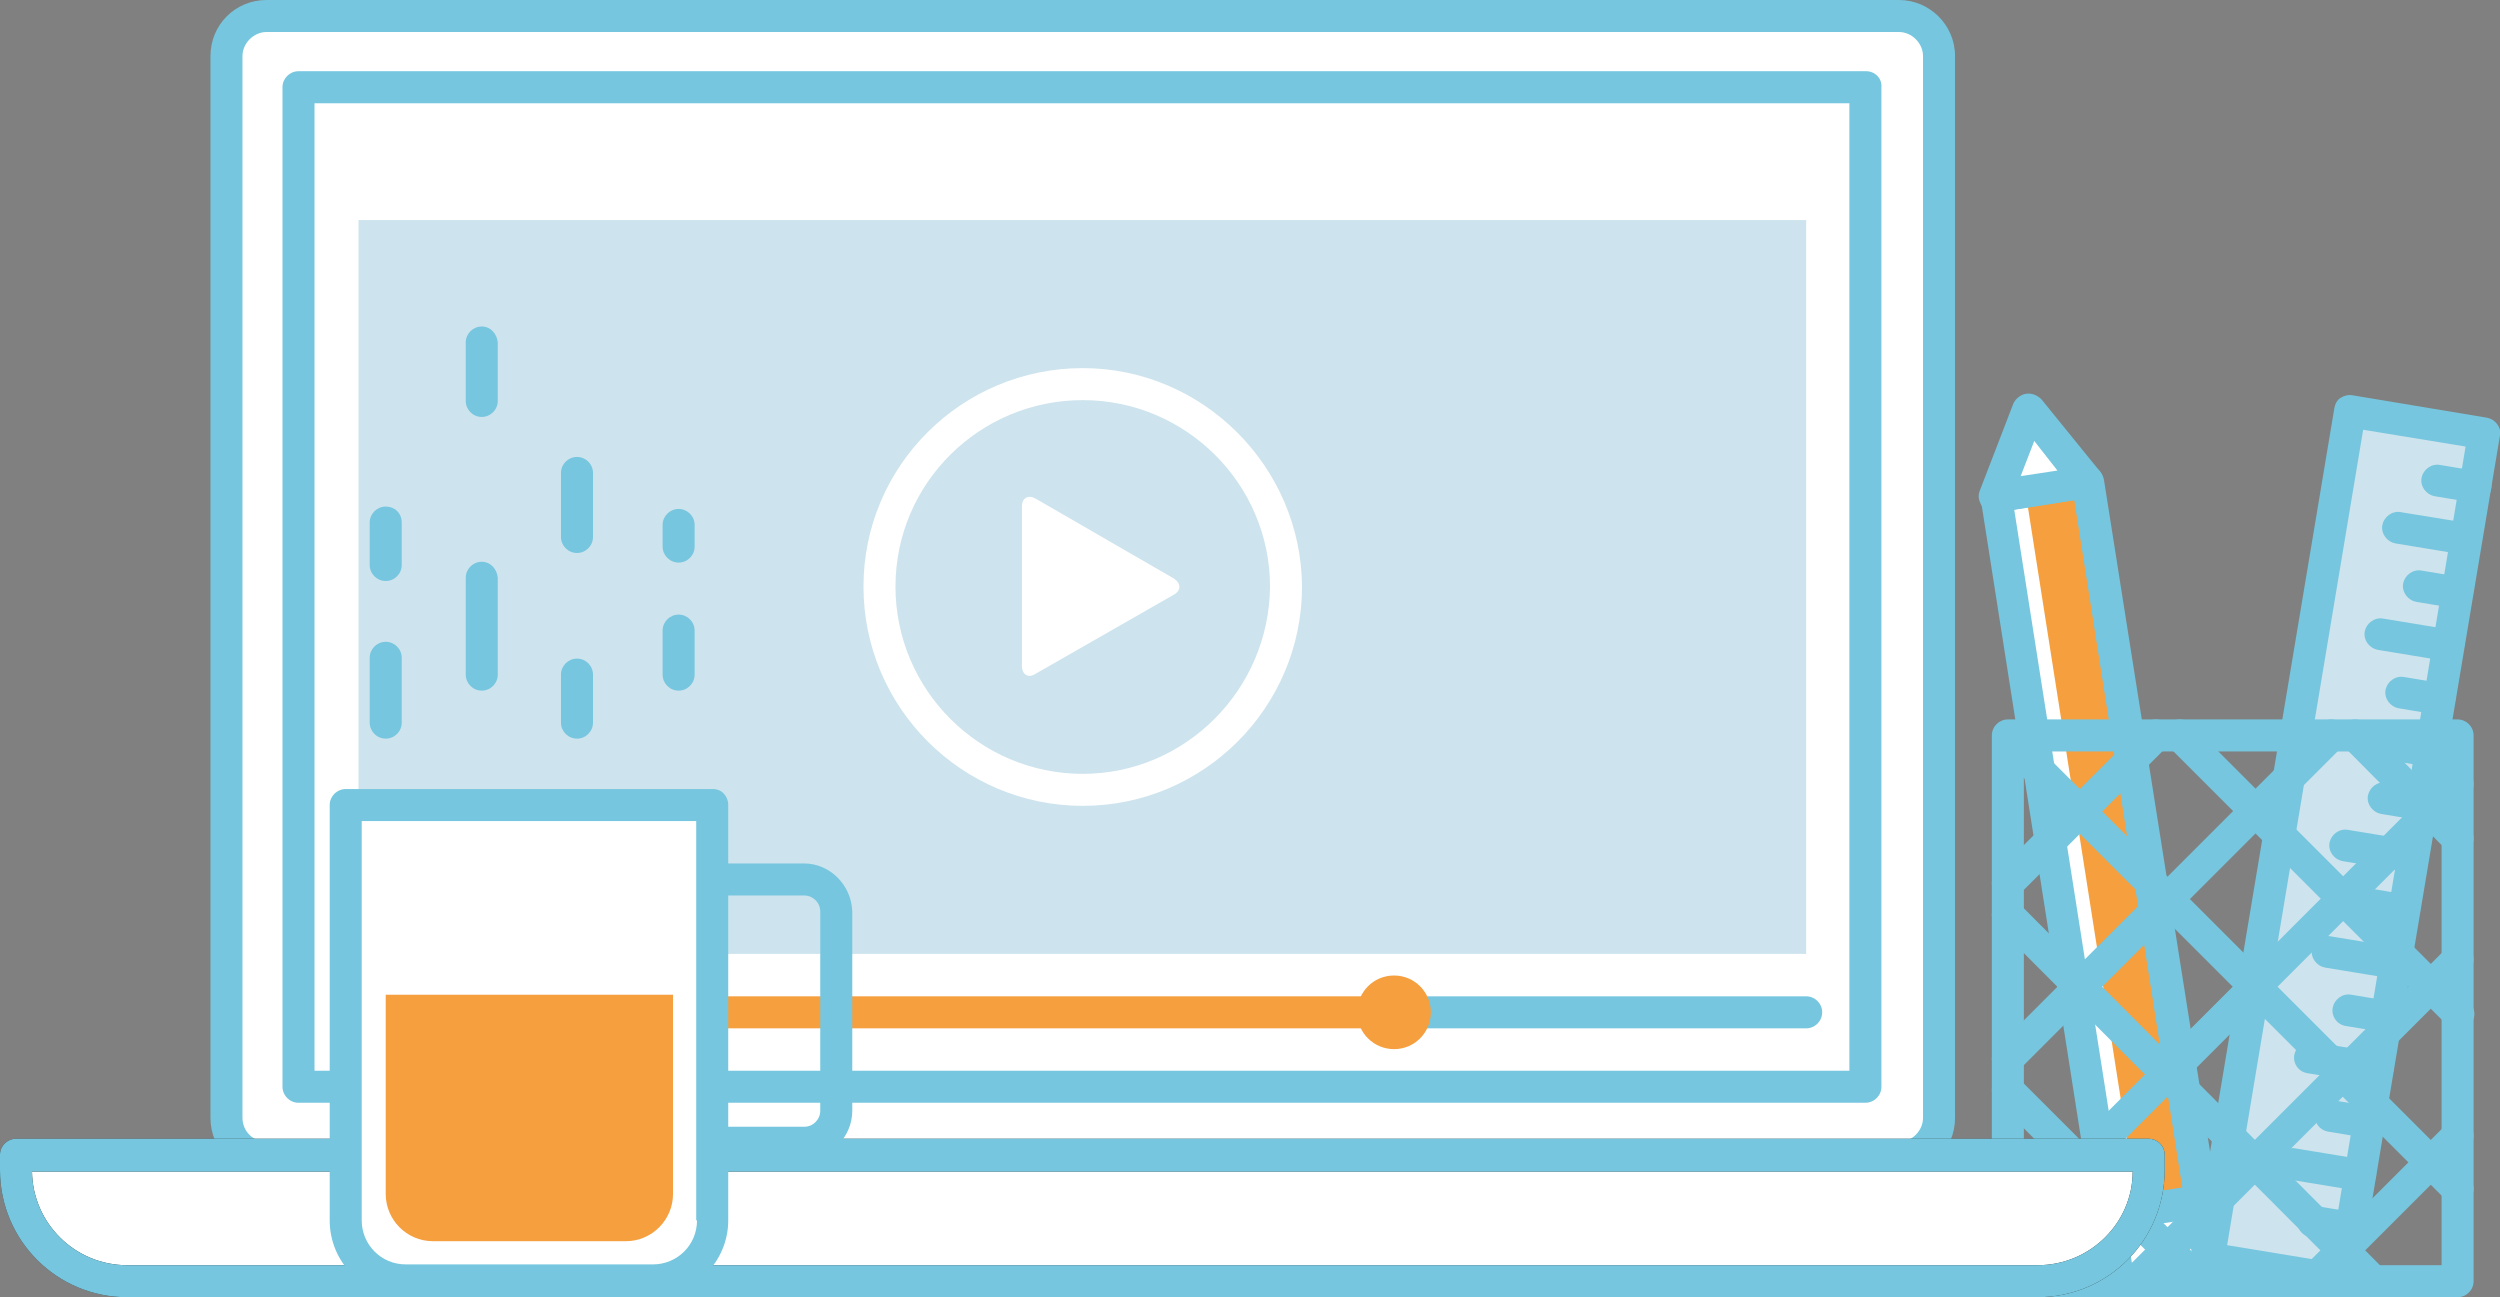 <?xml version="1.0" encoding="utf-8"?>
<!-- Generator: Adobe Illustrator 19.0.0, SVG Export Plug-In . SVG Version: 6.00 Build 0)  -->
<svg version="1.1" id="Layer_1" xmlns="http://www.w3.org/2000/svg" xmlns:xlink="http://www.w3.org/1999/xlink" x="0px" y="0px"
	 viewBox="0 0 312.4 162.1" style="enable-background:new 0 0 312.4 162.1;" xml:space="preserve">
<rect x="0" y="0" width="312.4" height="162.1" fill="#808080" stroke="none"/>
<style type="text/css">
	.st0{fill:#CDE3ED;}
	.st1{fill:#75C6DE;}
	.st2{fill:#F59F3E;}
	.st3{fill:#FFFFFF;}
	.st4{fill:#2C2D2D;}
</style>
<g id="XMLID_1_">
	<polygon id="XMLID_2_" class="st0" points="276,157.3 292.8,160.1 310.4,54.2 293.7,51.4 	"/>
	<path id="XMLID_3_" class="st1" d="M291.1,157.7l-12.8-2.1l17-101.9l12.8,2.1L291.1,157.7z M310.8,52.2L294,49.4
		c-0.5-0.1-1,0-1.5,0.3c-0.5,0.3-0.7,0.8-0.8,1.3L274,156.9c-0.1,0.5,0,1.1,0.3,1.5c0.3,0.4,0.8,0.7,1.3,0.8l16.8,2.8
		c0.1,0,0.2,0,0.3,0c0.4,0,0.8-0.1,1.2-0.4c0.4-0.3,0.7-0.8,0.8-1.3l17.7-105.9C312.6,53.4,311.8,52.4,310.8,52.2L310.8,52.2z"/>
	<path id="XMLID_6_" class="st1" d="M308.6,65.4L300,64c-1.1-0.2-2.1,0.6-2.3,1.6c-0.2,1.1,0.6,2.1,1.6,2.3l8.5,1.4
		c0.1,0,0.2,0,0.3,0c1,0,1.8-0.7,2-1.7C310.4,66.6,309.6,65.6,308.6,65.4L308.6,65.4z"/>
	<path id="XMLID_7_" class="st1" d="M304.1,91.9l-8.5-1.4c-1.1-0.2-2.1,0.6-2.3,1.6c-0.2,1.1,0.6,2.1,1.6,2.3l8.5,1.4
		c0.1,0,0.2,0,0.3,0c1,0,1.8-0.7,2-1.7C305.9,93.1,305.2,92.1,304.1,91.9L304.1,91.9z"/>
	<path id="XMLID_8_" class="st1" d="M306.3,78.7l-8.5-1.4c-1.1-0.2-2.1,0.6-2.3,1.6c-0.2,1.1,0.6,2.1,1.6,2.3l8.5,1.4
		c0.1,0,0.2,0,0.3,0c1,0,1.8-0.7,2-1.7C308.2,79.9,307.4,78.9,306.3,78.7L306.3,78.7z"/>
	<path id="XMLID_9_" class="st1" d="M301.9,105.1l-8.5-1.4c-1.1-0.2-2.1,0.6-2.3,1.6c-0.2,1.1,0.6,2.1,1.6,2.3l8.5,1.4
		c0.1,0,0.2,0,0.3,0c1,0,1.8-0.7,2-1.6C303.7,106.4,303,105.3,301.9,105.1L301.9,105.1z"/>
	<path id="XMLID_10_" class="st1" d="M299.7,118.4l-8.5-1.4c-1.1-0.2-2.1,0.6-2.3,1.6c-0.2,1.1,0.6,2.1,1.6,2.3l8.5,1.4
		c0.1,0,0.2,0,0.3,0c0.9,0,1.8-0.7,2-1.7C301.5,119.6,300.8,118.6,299.7,118.4L299.7,118.4z"/>
	<path id="XMLID_11_" class="st1" d="M297.5,131.6l-8.5-1.4c-1.1-0.2-2.1,0.6-2.3,1.6c-0.2,1.1,0.5,2.1,1.6,2.3l8.5,1.4
		c0.1,0,0.2,0,0.3,0c0.9,0,1.8-0.7,2-1.7C299.3,132.8,298.6,131.8,297.5,131.6L297.5,131.6z"/>
	<path id="XMLID_12_" class="st1" d="M295.3,144.9l-8.5-1.4c-1.1-0.2-2.1,0.6-2.3,1.6c-0.2,1.1,0.5,2.1,1.6,2.3l8.5,1.4
		c0.1,0,0.2,0,0.3,0c1,0,1.8-0.7,2-1.7C297.1,146.1,296.4,145,295.3,144.9L295.3,144.9z"/>
	<path id="XMLID_13_" class="st1" d="M294.2,151.5l-4.8-0.8c-1.1-0.2-2.1,0.6-2.3,1.6c-0.2,1.1,0.5,2.1,1.6,2.3l4.8,0.8
		c0.1,0,0.2,0,0.3,0c1,0,1.8-0.7,2-1.7C296,152.7,295.3,151.7,294.2,151.5L294.2,151.5z"/>
	<path id="XMLID_14_" class="st1" d="M309.7,58.9l-4.8-0.8c-1.1-0.2-2.1,0.6-2.3,1.6c-0.2,1.1,0.6,2.1,1.6,2.3l4.8,0.8
		c0.1,0,0.2,0,0.3,0c1,0,1.8-0.7,2-1.7C311.5,60.1,310.7,59,309.7,58.9L309.7,58.9z"/>
	<path id="XMLID_15_" class="st1" d="M305.2,85.4l-4.8-0.8c-1.1-0.2-2.1,0.6-2.3,1.6c-0.2,1.1,0.6,2.1,1.6,2.3l4.8,0.8
		c0.1,0,0.2,0,0.3,0c1,0,1.8-0.7,2-1.7C307,86.6,306.3,85.5,305.2,85.4L305.2,85.4z"/>
	<path id="XMLID_16_" class="st1" d="M307.4,72.1l-4.8-0.8c-1.1-0.2-2.1,0.6-2.3,1.6c-0.2,1.1,0.6,2.1,1.6,2.3l4.8,0.8
		c0.1,0,0.2,0,0.3,0c1,0,1.8-0.7,2-1.7C309.3,73.3,308.5,72.3,307.4,72.1L307.4,72.1z"/>
	<path id="XMLID_17_" class="st1" d="M303,98.6l-4.8-0.8c-1.1-0.2-2.1,0.6-2.3,1.6c-0.2,1.1,0.6,2.1,1.6,2.3l4.8,0.8
		c0.1,0,0.2,0,0.3,0c1,0,1.8-0.7,2-1.7C304.8,99.8,304.1,98.8,303,98.6L303,98.6z"/>
	<path id="XMLID_18_" class="st1" d="M300.8,111.8L296,111c-1.1-0.2-2.1,0.6-2.3,1.6c-0.2,1.1,0.6,2.1,1.6,2.3l4.8,0.8
		c0.1,0,0.2,0,0.3,0c1,0,1.8-0.7,2-1.7C302.6,113,301.9,112,300.8,111.8L300.8,111.8z"/>
	<path id="XMLID_19_" class="st1" d="M298.6,125.1l-4.8-0.8c-1.1-0.2-2.1,0.6-2.3,1.6c-0.2,1.1,0.5,2.1,1.6,2.3l4.8,0.8
		c0.1,0,0.2,0,0.3,0c1,0,1.8-0.7,2-1.7C300.4,126.3,299.7,125.2,298.6,125.1L298.6,125.1z"/>
	<path id="XMLID_20_" class="st1" d="M296.4,138.3l-4.8-0.8c-1.1-0.2-2.1,0.6-2.3,1.6c-0.2,1.1,0.5,2.1,1.6,2.3l4.8,0.8
		c0.1,0,0.2,0,0.3,0c1,0,1.8-0.7,2-1.7C298.2,139.5,297.5,138.5,296.4,138.3L296.4,138.3z"/>
	<polygon id="XMLID_21_" class="st2" points="249.4,62 263.5,151.9 275,150.1 260.9,60.2 	"/>
	<polygon id="XMLID_22_" class="st3" points="249.4,62 263.5,151.9 267.2,151.3 253.1,61.4 	"/>
	<path id="XMLID_23_" class="st1" d="M265.2,149.6l-13.5-85.9l7.5-1.2l13.5,85.9L265.2,149.6z M262.9,59.9c-0.1-0.5-0.4-1-0.8-1.3
		c-0.4-0.3-1-0.5-1.5-0.4L249.1,60c-1.1,0.2-1.8,1.2-1.6,2.3l14.1,89.9c0.1,0.5,0.4,1,0.8,1.3c0.4,0.3,0.8,0.4,1.2,0.4
		c0.1,0,0.2,0,0.3,0l11.5-1.8c1.1-0.2,1.8-1.2,1.7-2.3L262.9,59.9z"/>
	<polygon id="XMLID_26_" class="st3" points="263.5,151.9 264.8,160.1 276.2,158.3 275,150.1 	"/>
	<path id="XMLID_27_" class="st1" d="M266.4,157.8l-0.7-4.2l7.5-1.2l0.7,4.3L266.4,157.8z M276.9,149.8c-0.2-1.1-1.2-1.8-2.3-1.7
		l-11.5,1.8c-1.1,0.2-1.8,1.2-1.7,2.3l1.3,8.2c0.1,0.5,0.4,1,0.8,1.3c0.3,0.3,0.7,0.4,1.2,0.4c0.1,0,0.2,0,0.3,0l11.5-1.8
		c0.5-0.1,1-0.4,1.3-0.8c0.3-0.4,0.5-1,0.4-1.5L276.9,149.8z"/>
	<polygon id="XMLID_30_" class="st3" points="249.4,62 260.9,60.2 253.6,51.1 	"/>
	<path id="XMLID_31_" class="st1" d="M252.5,59.5l1.7-4.4l2.9,3.7L252.5,59.5z M255.1,49.9c-0.5-0.5-1.2-0.8-1.9-0.7
		s-1.3,0.6-1.6,1.2l-4.2,10.9c-0.3,0.7-0.1,1.4,0.3,2c0.4,0.5,1,0.7,1.6,0.7c0.1,0,0.2,0,0.3,0l11.5-1.8c0.7-0.1,1.3-0.6,1.6-1.3
		c0.3-0.7,0.1-1.4-0.3-2L255.1,49.9z"/>
	<path id="XMLID_34_" class="st1" d="M305.1,158.1h-52.2V93.9h52.2V158.1z M307.1,89.9h-56.2c-1.1,0-2,0.9-2,2v68.2c0,1.1,0.9,2,2,2
		h56.2c1.1,0,2-0.9,2-2V91.9C309.1,90.8,308.2,89.9,307.1,89.9L307.1,89.9z"/>
	<path id="XMLID_37_" class="st1" d="M268,90.5L249.5,109c-0.8,0.8-0.8,2,0,2.8c0.4,0.4,0.9,0.6,1.4,0.6s1-0.2,1.4-0.6l18.5-18.5
		c0.8-0.8,0.8-2,0-2.8C270,89.7,268.8,89.7,268,90.5L268,90.5z"/>
	<path id="XMLID_38_" class="st1" d="M289.9,90.5l-40.4,40.4c-0.8,0.8-0.8,2,0,2.8c0.4,0.4,0.9,0.6,1.4,0.6s1-0.2,1.4-0.6l40.4-40.4
		c0.8-0.8,0.8-2,0-2.8C291.9,89.7,290.7,89.7,289.9,90.5L289.9,90.5z"/>
	<path id="XMLID_39_" class="st1" d="M305.7,96.6l-56.2,56.2c-0.8,0.8-0.8,2,0,2.8c0.4,0.4,0.9,0.6,1.4,0.6s1-0.2,1.4-0.6l56.2-56.2
		c0.8-0.8,0.8-2,0-2.8C307.8,95.8,306.5,95.8,305.7,96.6L305.7,96.6z"/>
	<path id="XMLID_40_" class="st1" d="M305.7,118.5l-40.1,40.1c-0.8,0.8-0.8,2,0,2.8c0.4,0.4,0.9,0.6,1.4,0.6c0.5,0,1-0.2,1.4-0.6
		l40.1-40.1c0.8-0.8,0.8-2,0-2.8C307.8,117.7,306.5,117.7,305.7,118.5L305.7,118.5z"/>
	<path id="XMLID_41_" class="st1" d="M305.7,140.5l-18.2,18.2c-0.8,0.8-0.8,2,0,2.8c0.4,0.4,0.9,0.6,1.4,0.6c0.5,0,1-0.2,1.4-0.6
		l18.2-18.2c0.8-0.8,0.8-2,0-2.8C307.8,139.7,306.5,139.7,305.7,140.5L305.7,140.5z"/>
	<path id="XMLID_42_" class="st1" d="M295.7,90.5c-0.8-0.8-2-0.8-2.8,0c-0.8,0.8-0.8,2,0,2.8l12.8,12.9c0.4,0.4,0.9,0.6,1.4,0.6
		c0.5,0,1-0.2,1.4-0.6c0.8-0.8,0.8-2.1,0-2.8L295.7,90.5z"/>
	<path id="XMLID_43_" class="st1" d="M273.8,90.5c-0.8-0.8-2-0.8-2.8,0c-0.8,0.8-0.8,2,0,2.8l34.8,34.8c0.4,0.4,0.9,0.6,1.4,0.6
		c0.5,0,1-0.2,1.4-0.6c0.8-0.8,0.8-2,0-2.8L273.8,90.5z"/>
	<path id="XMLID_44_" class="st1" d="M252.6,91.3c-0.8-0.8-2-0.8-2.8,0c-0.8,0.8-0.8,2,0,2.8l55.9,55.9c0.4,0.4,0.9,0.6,1.4,0.6
		c0.5,0,1-0.2,1.4-0.6c0.8-0.8,0.8-2.1,0-2.8L252.6,91.3z"/>
	<path id="XMLID_45_" class="st1" d="M252.3,112.9c-0.8-0.8-2-0.8-2.8,0c-0.8,0.8-0.8,2,0,2.8l45.7,45.8c0.4,0.4,0.9,0.6,1.4,0.6
		c0.5,0,1-0.2,1.4-0.6c0.8-0.8,0.8-2.1,0-2.8L252.3,112.9z"/>
	<path id="XMLID_46_" class="st1" d="M252.3,134.8c-0.8-0.8-2.1-0.8-2.8,0c-0.8,0.8-0.8,2,0,2.8l23.8,23.8c0.4,0.4,0.9,0.6,1.4,0.6
		c0.5,0,1-0.2,1.4-0.6c0.8-0.8,0.8-2,0-2.8L252.3,134.8z"/>
	<path id="XMLID_47_" class="st3" d="M237.3,2h-204c-2.7,0-5,2.2-5,5v132.7c0,2.7,2.2,5,5,5h204c2.7,0,5-2.2,5-5V7
		C242.3,4.3,240,2,237.3,2L237.3,2z"/>
	<path id="XMLID_48_" class="st1" d="M240.3,139.7c0,1.6-1.4,3-3,3h-204c-1.6,0-3-1.3-3-3V7c0-1.6,1.4-3,3-3h204c1.6,0,3,1.4,3,3
		V139.7z M237.3,0h-204c-3.9,0-7,3.1-7,7v132.7c0,3.9,3.1,7,7,7h204c3.9,0,7-3.1,7-7V7C244.3,3.1,241.1,0,237.3,0L237.3,0z"/>
	<rect id="XMLID_51_" x="37.3" y="10.9" class="st3" width="195.8" height="124.9"/>
	<path id="XMLID_52_" class="st1" d="M231.2,133.8H39.3V12.9h191.8V133.8z M233.2,8.9H37.3c-1.1,0-2,0.9-2,2v124.9c0,1.1,0.9,2,2,2
		h195.8c1.1,0,2-0.9,2-2V10.9C235.2,9.8,234.3,8.9,233.2,8.9L233.2,8.9z"/>
	<rect id="XMLID_55_" x="44.8" y="27.5" class="st0" width="180.9" height="91.7"/>
	<path id="XMLID_56_" class="st3" d="M2,146.2c0,7.6,6.2,13.9,13.9,13.9h238.7c7.7,0,13.9-6.3,13.9-13.9v-1.9H2V146.2z"/>
	<path id="XMLID_57_" class="st4" d="M254.6,158.1H15.9c-6.5,0-11.8-5.2-11.9-11.7h262.5C266.5,152.8,261.2,158.1,254.6,158.1
		L254.6,158.1z M268.5,142.3H2c-1.1,0-2,0.9-2,2v1.9c0,8.8,7.1,15.9,15.9,15.9h238.7c8.8,0,15.9-7.1,15.9-15.9v-1.9
		C270.5,143.2,269.6,142.3,268.5,142.3L268.5,142.3z"/>
	<path id="XMLID_60_" class="st1" d="M254.6,158.1H15.9c-6.5,0-11.8-5.2-11.9-11.7h262.5C266.5,152.8,261.2,158.1,254.6,158.1
		L254.6,158.1z M268.5,142.3H2c-1.1,0-2,0.9-2,2v1.9c0,8.8,7.1,15.9,15.9,15.9h238.7c8.8,0,15.9-7.1,15.9-15.9v-1.9
		C270.5,143.2,269.6,142.3,268.5,142.3L268.5,142.3z"/>
	<path id="XMLID_63_" class="st3" d="M135.3,96.7c-12.9,0-23.4-10.5-23.4-23.4c0-12.9,10.5-23.3,23.4-23.3s23.4,10.5,23.4,23.3
		C158.6,86.2,148.1,96.7,135.3,96.7L135.3,96.7z M135.3,46c-15.1,0-27.4,12.2-27.4,27.3c0,15.1,12.3,27.4,27.4,27.4
		c15.1,0,27.4-12.3,27.4-27.4C162.6,58.3,150.3,46,135.3,46L135.3,46z"/>
	<path id="XMLID_66_" class="st3" d="M146.7,72.3l-17.3-10c-0.9-0.5-1.7-0.1-1.7,1v19.9c0,1.1,0.8,1.6,1.7,1l17.3-9.9
		C147.6,73.8,147.6,72.9,146.7,72.3L146.7,72.3z"/>
	<path id="XMLID_67_" class="st1" d="M225.7,124.5h-51.5c-1.1,0-2,0.9-2,2s0.9,2,2,2h51.5c1.1,0,2-0.9,2-2S226.8,124.5,225.7,124.5
		L225.7,124.5z"/>
	<rect id="XMLID_68_" x="44.8" y="124.5" class="st2" width="129.4" height="4"/>
	<path id="XMLID_69_" class="st2" d="M174.2,121.9c-2.6,0-4.6,2.1-4.6,4.6c0,2.6,2.1,4.6,4.6,4.6c2.6,0,4.6-2.1,4.6-4.6
		C178.8,124,176.8,121.9,174.2,121.9L174.2,121.9z"/>
	<path id="XMLID_70_" class="st1" d="M100.5,107.9H89.4c-1.1,0-2,0.9-2,2c0,1.1,0.9,2,2,2h11.1c1.1,0,2,0.9,2,2v24.9
		c0,1.1-0.9,2-2,2H89.4c-1.1,0-2,0.9-2,2c0,1.1,0.9,2,2,2h11.1c3.3,0,6-2.7,6-6v-24.9C106.4,110.6,103.7,107.9,100.5,107.9
		L100.5,107.9z"/>
	<path id="XMLID_71_" class="st3" d="M50.7,100.6h-7.5v51.9c0,4.1,3.4,7.5,7.5,7.5h30.8c4.1,0,7.5-3.4,7.5-7.5v-51.9H50.7z"/>
	<path id="XMLID_72_" class="st1" d="M87.1,152.5c0,3.1-2.5,5.5-5.5,5.5H50.7c-3.1,0-5.5-2.5-5.5-5.5v-49.9h41.8V152.5z M89.1,98.6
		H43.2c-1.1,0-2,0.9-2,2v51.9c0,5.3,4.3,9.5,9.5,9.5h30.8c5.2,0,9.5-4.3,9.5-9.5v-51.9C91,99.5,90.2,98.6,89.1,98.6L89.1,98.6z"/>
	<path id="XMLID_75_" class="st2" d="M48.2,149.2c0,3.2,2.6,5.9,5.9,5.9h24.1c3.3,0,5.9-2.7,5.9-5.9v-24.9H48.2V149.2z"/>
	<path id="XMLID_76_" class="st1" d="M48.2,80.2c-1.1,0-2,0.9-2,2v8.1c0,1.1,0.9,2,2,2c1.1,0,2-0.9,2-2v-8.1
		C50.2,81.1,49.3,80.2,48.2,80.2L48.2,80.2z"/>
	<path id="XMLID_77_" class="st1" d="M48.2,63.3c-1.1,0-2,0.9-2,2v5.3c0,1.1,0.9,2,2,2c1.1,0,2-0.9,2-2v-5.3
		C50.2,64.1,49.3,63.3,48.2,63.3L48.2,63.3z"/>
	<path id="XMLID_78_" class="st1" d="M84.8,76.8c-1.1,0-2,0.9-2,2v5.5c0,1.1,0.9,2,2,2c1.1,0,2-0.9,2-2v-5.5
		C86.8,77.7,85.9,76.8,84.8,76.8L84.8,76.8z"/>
	<path id="XMLID_79_" class="st1" d="M84.8,63.6c-1.1,0-2,0.9-2,2v2.7c0,1.1,0.9,2,2,2c1.1,0,2-0.9,2-2v-2.7
		C86.8,64.5,85.9,63.6,84.8,63.6L84.8,63.6z"/>
	<path id="XMLID_80_" class="st1" d="M60.2,70.2c-1.1,0-2,0.9-2,2v12.1c0,1.1,0.9,2,2,2c1.1,0,2-0.9,2-2V72.2
		C62.1,71.1,61.3,70.2,60.2,70.2L60.2,70.2z"/>
	<path id="XMLID_81_" class="st1" d="M60.2,40.8c-1.1,0-2,0.9-2,2v7.3c0,1.1,0.9,2,2,2c1.1,0,2-0.9,2-2v-7.3
		C62.1,41.7,61.3,40.8,60.2,40.8L60.2,40.8z"/>
	<path id="XMLID_82_" class="st1" d="M72.1,82.3c-1.1,0-2,0.9-2,2v6c0,1.1,0.9,2,2,2s2-0.9,2-2v-6C74.1,83.2,73.2,82.3,72.1,82.3
		L72.1,82.3z"/>
	<path id="XMLID_83_" class="st1" d="M72.1,57.1c-1.1,0-2,0.9-2,2v8c0,1.1,0.9,2,2,2s2-0.9,2-2v-8C74.1,58,73.2,57.1,72.1,57.1
		L72.1,57.1z"/>
</g>
</svg>
